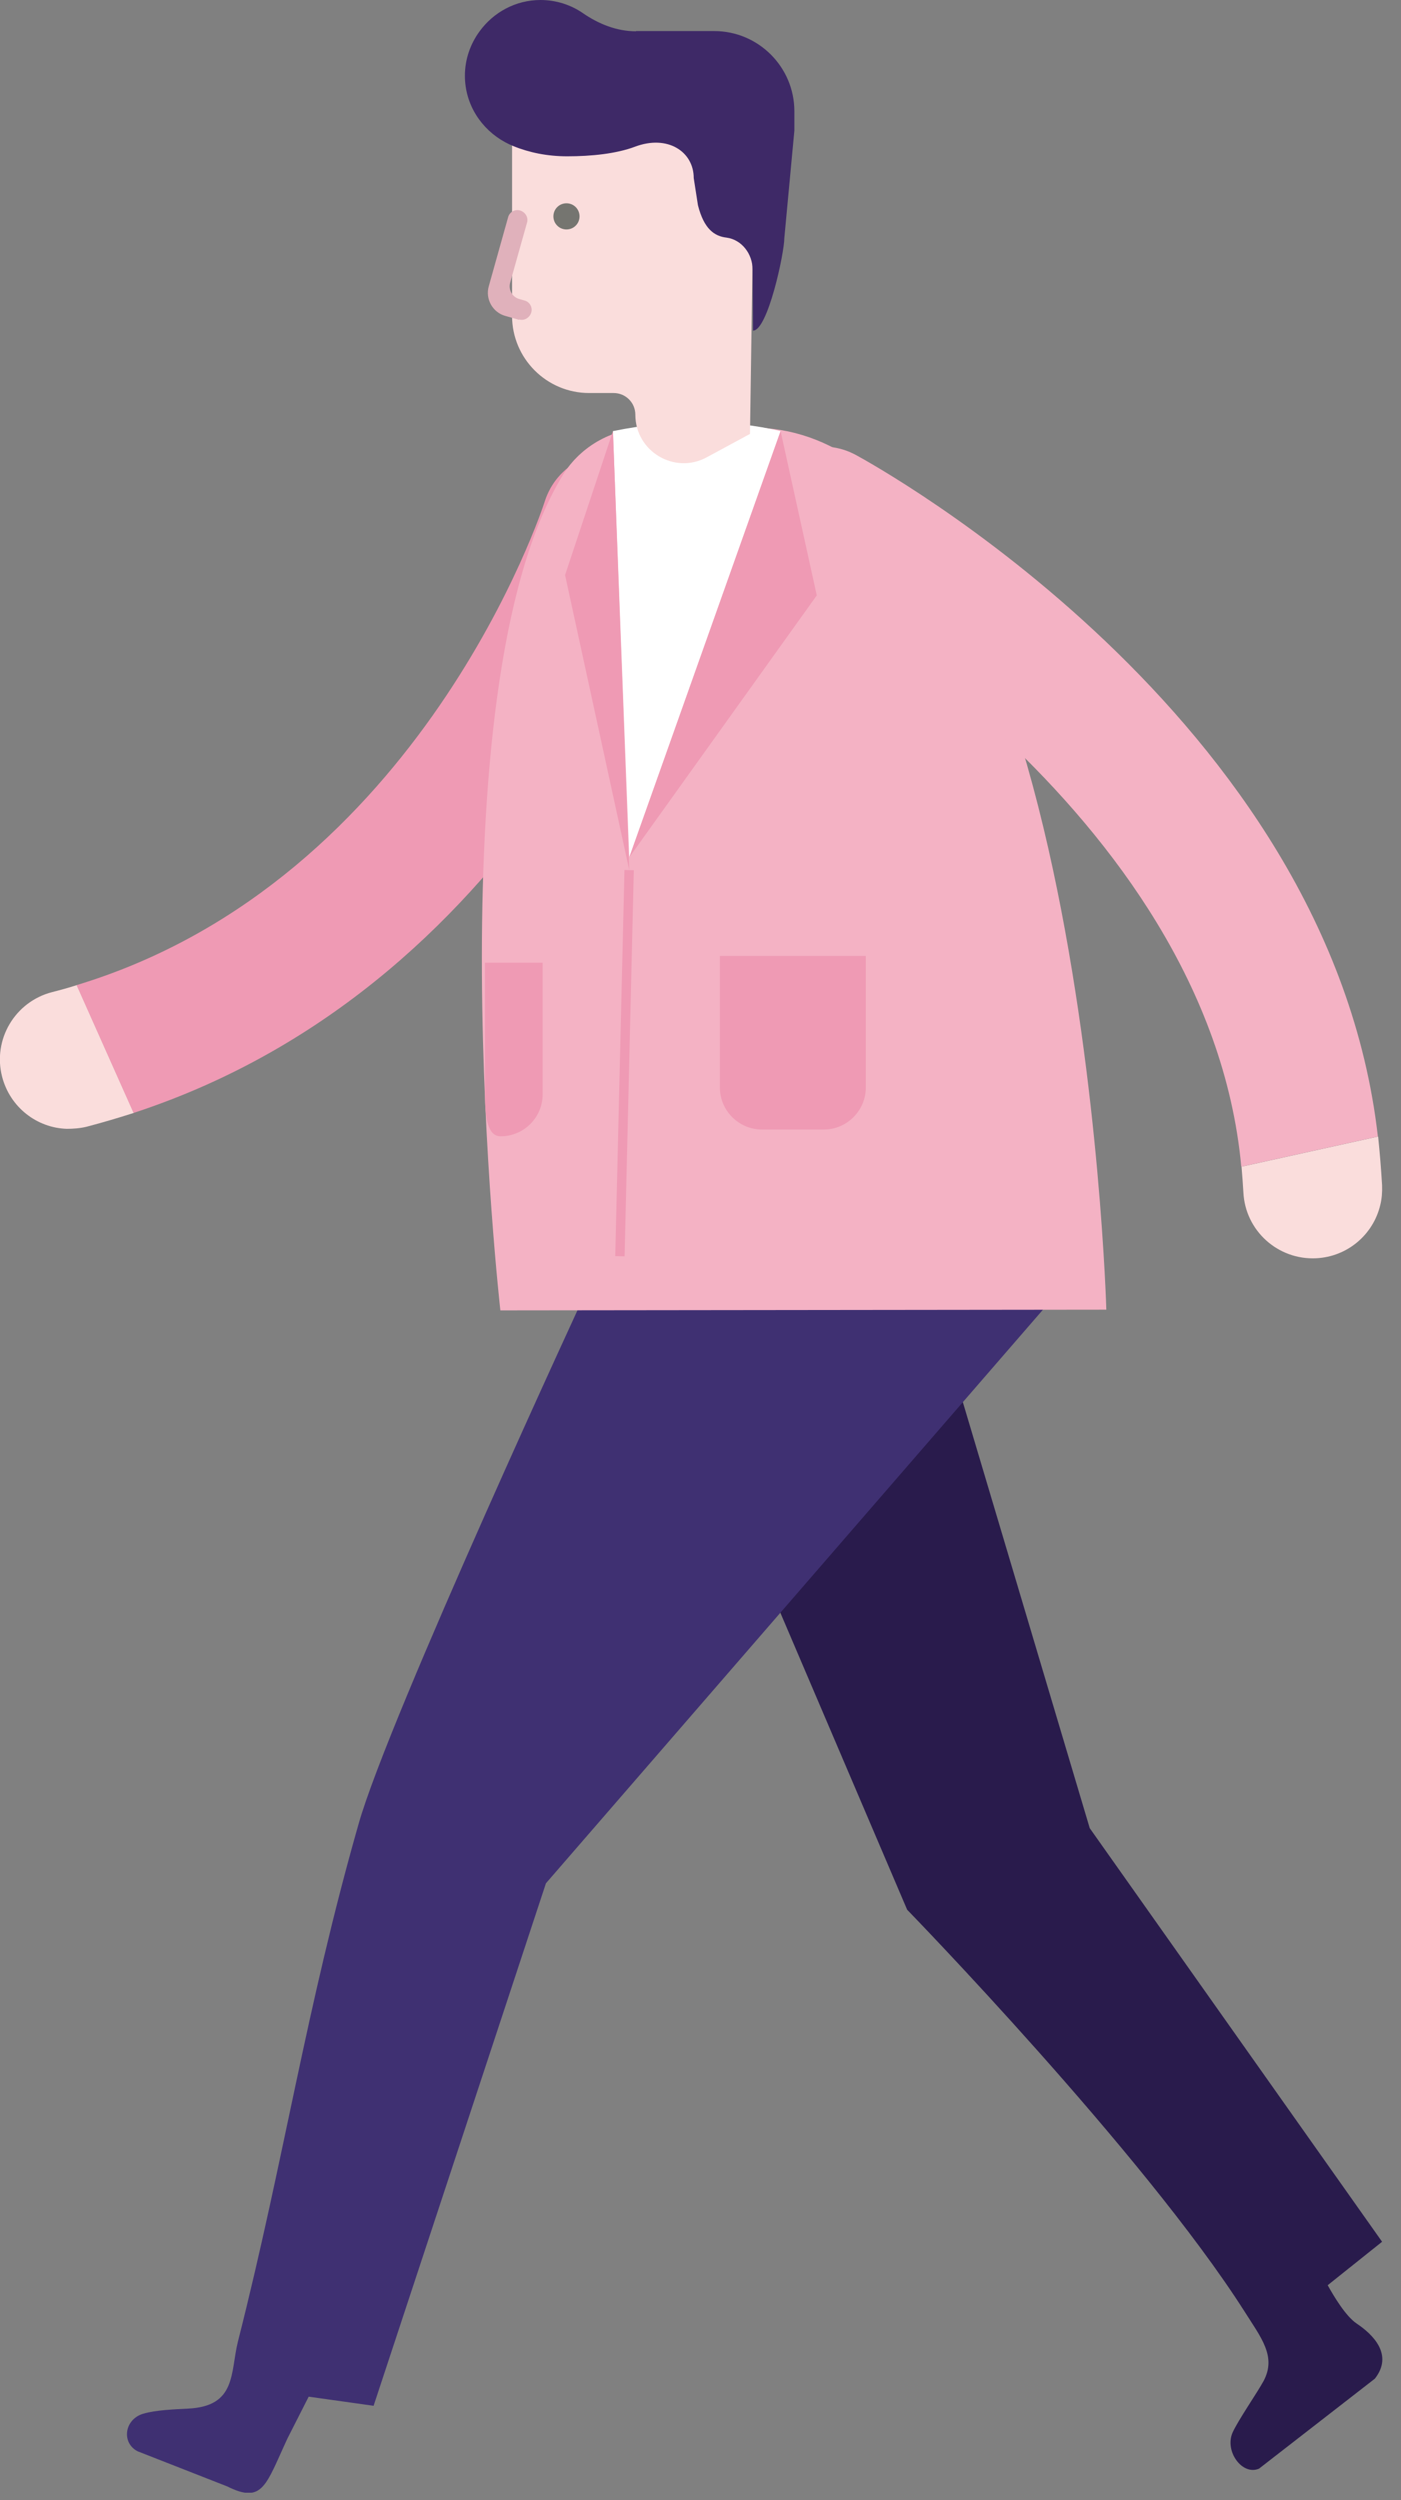 <svg width="60" height="107" viewBox="0 0 60 107" fill="none" xmlns="http://www.w3.org/2000/svg">
<rect x="0" y="0" width="60" height="107" fill="#808080" stroke="none"/>
<g clip-path="url(#clip0_109_1086)">
<path d="M28.11 56.59L40.08 56.13L46.67 78.24L59.19 95.94L56.86 97.8C57.14 98.3 57.63 99.12 58.1 99.44C58.79 99.9 59.69 100.77 58.88 101.8L53.92 105.65C53.2 105.96 52.43 104.9 52.79 104.1C53.03 103.57 53.85 102.39 54.12 101.89C54.67 100.84 54.01 100.05 53.29 98.91C48.96 92.12 38.85 81.73 38.85 81.73L28.11 56.59Z" fill="#291B4C"/>
<path d="M25.18 55.05L44.84 55.85L23.38 80.6L16 102.96L13.22 102.57L12.32 104.34C11.39 106.33 11.27 107.18 9.73 106.41L5.9 104.91C5.2 104.56 5.31 103.55 6.13 103.3C6.67 103.14 7.5 103.11 8.06 103.08C10.14 102.98 9.86 101.53 10.19 100.21C12.19 92.33 13.09 86 15.36 78.05C16.65 73.49 25.2 55.06 25.2 55.06L25.18 55.05Z" fill="#3F3072"/>
<path d="M2.23 42.46C0.64 42.87 -0.32 44.49 0.09 46.08C0.43 47.39 1.58 48.27 2.86 48.31C3.14 48.31 3.42 48.29 3.71 48.22C4.4 48.04 5.07 47.84 5.73 47.63L3.29 42.16C2.94 42.27 2.59 42.37 2.23 42.46Z" fill="#FADDDC"/>
<path d="M27.06 19.51C25.49 19.02 23.83 19.89 23.33 21.46C23.28 21.63 18.05 37.69 3.28 42.16L5.72 47.63C22.99 41.98 28.76 24.02 29 23.23C29.49 21.66 28.61 20 27.05 19.51H27.06Z" fill="#EF9AB4"/>
<path d="M21.43 56.08L47.38 56.05C47.38 56.05 46.33 18.25 32.15 18.3H27.8C26.3 18.3 24.88 19.06 24.1 20.34C18.43 29.6 21.43 56.09 21.43 56.09V56.08Z" fill="#F4B2C4"/>
<path d="M53.25 51.03C53.33 52.67 54.73 53.93 56.37 53.85C57.72 53.78 58.81 52.83 59.11 51.58C59.18 51.31 59.2 51.02 59.19 50.73C59.15 50.02 59.09 49.32 59.02 48.64L53.17 49.93C53.2 50.29 53.23 50.66 53.25 51.03Z" fill="#FADDDC"/>
<path d="M32.64 20.65C31.84 22.09 32.37 23.89 33.8 24.69C33.95 24.77 51.74 34.57 53.16 49.93L59.01 48.64C56.95 30.59 37.4 19.88 36.67 19.48C35.23 18.69 33.43 19.21 32.64 20.65Z" fill="#F4B2C4"/>
<path d="M33.43 18.45C31.3 17.95 28.93 17.91 26.25 18.45L26.95 36.69L33.43 18.45Z" fill="white"/>
<path d="M32.32 4.22H21.93V7.71V13.52C21.93 15.34 23.41 16.82 25.23 16.82H26.28C26.79 16.82 27.21 17.23 27.21 17.75C27.21 19.32 28.89 20.32 30.27 19.57L32.12 18.57L32.33 4.23L32.32 4.22Z" fill="#FADDDC"/>
<path d="M22.24 13.69L21.64 13.52C21.1 13.37 20.78 12.8 20.93 12.26L21.76 9.3C21.82 9.07 22.06 8.94 22.28 9.01C22.5 9.08 22.64 9.31 22.57 9.53L21.85 12.09C21.76 12.4 21.94 12.72 22.25 12.8L22.46 12.86C22.69 12.92 22.82 13.16 22.75 13.38C22.68 13.6 22.45 13.74 22.23 13.67L22.24 13.69Z" fill="#E0B1BB"/>
<path d="M23.7 9.26C23.7 9.57 23.95 9.82 24.26 9.82C24.57 9.82 24.82 9.57 24.82 9.26C24.82 8.95 24.57 8.7 24.26 8.7C23.95 8.7 23.7 8.95 23.7 9.26Z" fill="#757570"/>
<path d="M33.43 18.45L26.95 36.69L34.98 25.48L33.43 18.45Z" fill="#EF9AB4"/>
<path d="M26.25 18.45L26.95 37.24L24.2 24.61L26.25 18.45Z" fill="#EF9AB4"/>
<path d="M26.744 37.233L26.349 53.758L26.749 53.768L27.144 37.243L26.744 37.233Z" fill="#EF9AB4"/>
<path d="M30.82 40.91H37.08V46.54C37.08 47.53 36.27 48.34 35.28 48.34H32.63C31.64 48.34 30.83 47.53 30.83 46.54V40.91H30.82Z" fill="#EF9AB4"/>
<path d="M21.44 48.63C20.88 48.63 20.77 47.82 20.77 46.83V41.2H23.24V46.83C23.24 47.83 22.43 48.63 21.44 48.63Z" fill="#EF9AB4"/>
<path d="M30.31 11.13C30.31 11.66 30.74 12.09 31.27 12.09C31.8 12.09 32.23 11.66 32.23 11.13V9.04C32.23 8.51 31.8 8.08 31.27 8.08C30.74 8.08 30.31 8.51 30.31 9.04V11.13Z" fill="#FADDDC"/>
<path d="M27.24 1.34C26.42 1.34 25.64 1.03 24.96 0.56C24.45 0.21 23.82 0 23.15 0C22.08 0 21.13 0.53 20.54 1.34C20.15 1.87 19.91 2.53 19.91 3.24C19.91 4.48 20.62 5.54 21.64 6.09C21.75 6.15 21.86 6.2 21.98 6.25C22.66 6.53 23.45 6.69 24.29 6.69C25.32 6.69 26.39 6.58 27.19 6.28C28.59 5.75 29.71 6.49 29.71 7.62L29.89 8.78C30.15 9.81 30.6 10.11 31.12 10.17C31.77 10.26 32.23 10.87 32.23 11.53L32.25 14.15C32.88 14.15 33.59 10.83 33.59 10.19L34.02 5.59V4.76C34.02 2.87 32.48 1.33 30.59 1.33H27.24V1.34Z" fill="#3E2967"/>
</g>
<defs>
<clipPath id="clip0_109_1086">
<rect width="59.21" height="106.68" fill="white"/>
</clipPath>
</defs>
</svg>
